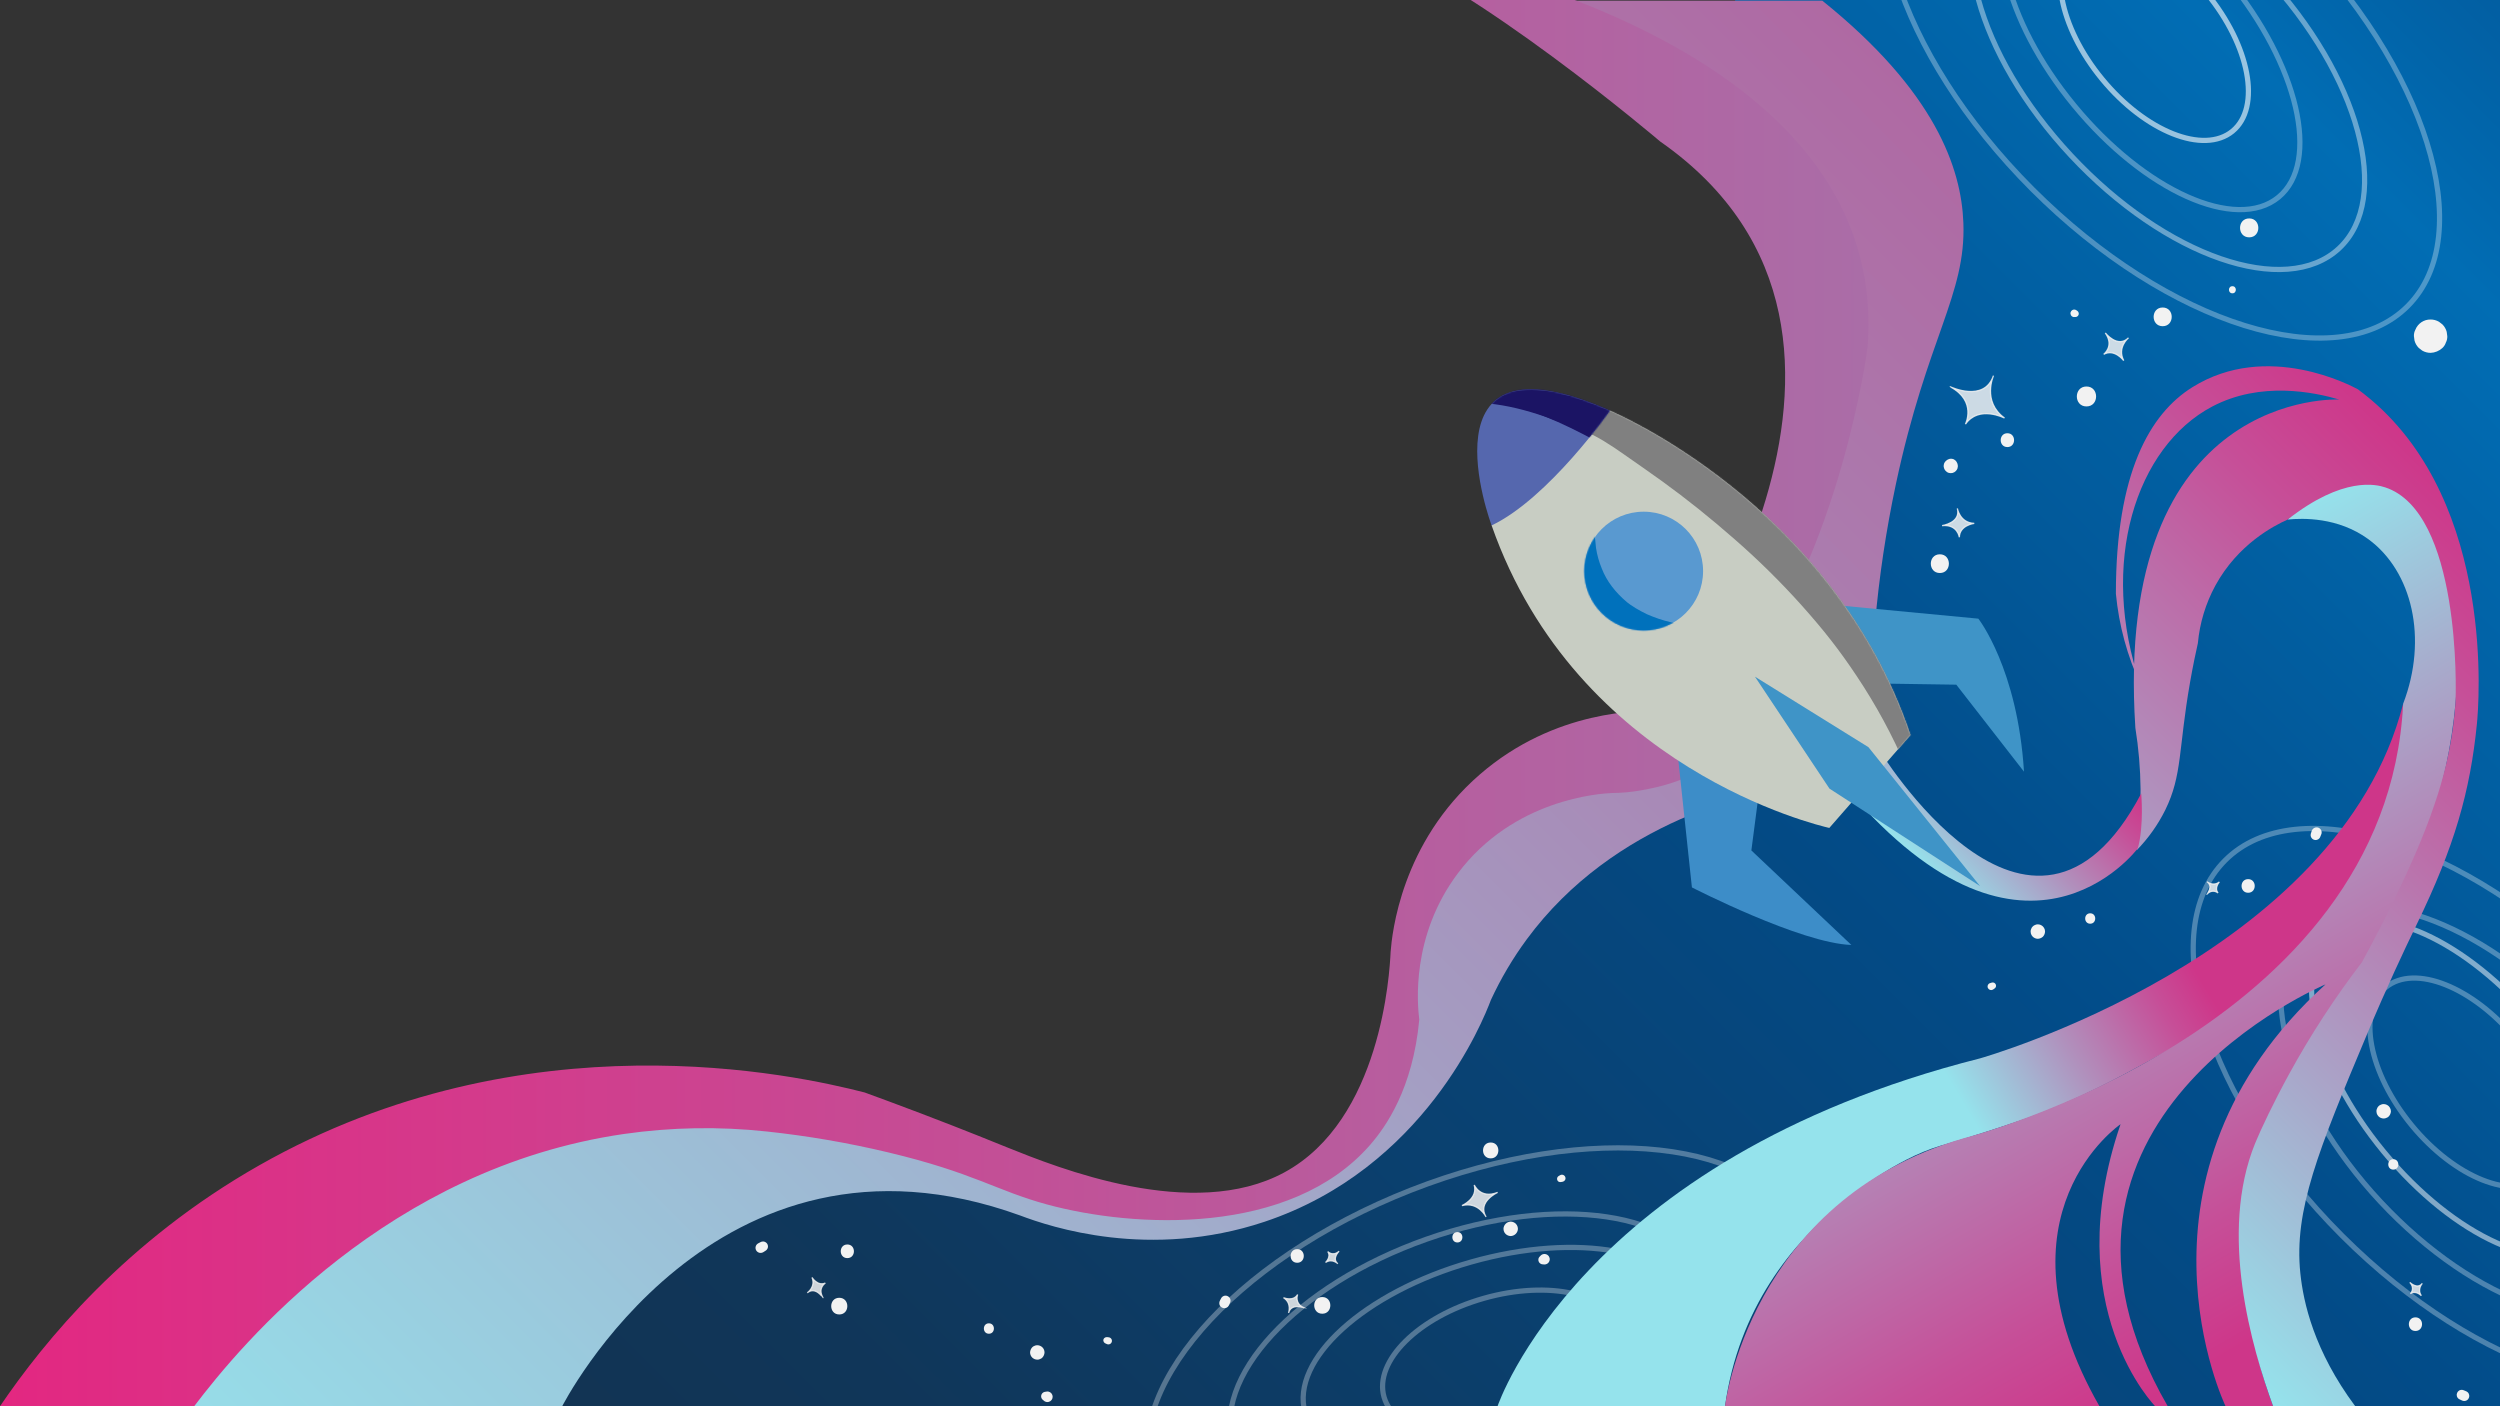<svg width="1920" height="1080" viewBox="0 0 1920 1080" fill="none" xmlns="http://www.w3.org/2000/svg">
<rect x="0" y="0" width="1920" height="1080" fill="#333333" stroke="none"/>
<g clip-path="url(#clip0_812_44)">
<path d="M318.5 1136.5L503.5 923.5L705.5 907.5L840.5 939.5L960 935.38L1055.5 881.5L1116.37 734.7L1262.34 600.1L1406.37 371.64L1451.5 175.5L1340.5 20.5L1307.98 -61.89L2004.5 -49.5L2070.79 1080L1003.5 1129.5" fill="url(#paint0_linear_812_44)"/>
<path opacity="0.3" d="M1168.03 1097.03C1218.23 1082.76 1252.57 1048.83 1244.73 1021.23C1236.89 993.629 1189.84 982.819 1139.63 997.082C1089.43 1011.34 1055.09 1045.28 1062.93 1072.88C1070.77 1100.48 1117.82 1111.29 1168.03 1097.03Z" stroke="white" stroke-width="4" stroke-miterlimit="10"/>
<path opacity="0.3" d="M1171.52 1116.27C1253.44 1093 1310.5 1041.22 1298.97 1000.62C1287.43 960.019 1211.67 945.974 1129.75 969.248C1047.83 992.522 990.774 1044.3 1002.31 1084.9C1013.84 1125.5 1089.6 1139.54 1171.52 1116.27Z" stroke="white" stroke-width="4" stroke-miterlimit="10"/>
<path opacity="0.3" d="M1163.24 1143.77C1263.54 1108.37 1329.68 1036.69 1310.97 983.659C1292.25 930.632 1195.77 916.342 1095.47 951.742C995.167 987.142 929.029 1058.83 947.745 1111.85C966.46 1164.88 1062.94 1179.17 1163.24 1143.77Z" stroke="white" stroke-width="4" stroke-miterlimit="10"/>
<path opacity="0.3" d="M1186.1 1175.21C1323.5 1121.34 1411.95 1019.19 1383.67 947.055C1355.39 874.922 1221.08 860.119 1083.68 913.992C946.282 967.865 857.828 1070.01 886.111 1142.15C914.394 1214.28 1048.7 1229.08 1186.1 1175.21Z" stroke="white" stroke-width="4" stroke-miterlimit="10"/>
<path opacity="0.3" d="M1952.38 904.2C1974.53 885.966 1965.6 838.518 1932.43 798.224C1899.26 757.929 1854.42 740.045 1832.26 758.279C1810.11 776.514 1819.04 823.961 1852.21 864.256C1885.38 904.551 1930.23 922.435 1952.38 904.2Z" stroke="white" stroke-width="4" stroke-miterlimit="10"/>
<path opacity="0.5" d="M1987.68 954.939C2020.26 928.116 2002.8 853.07 1948.68 787.318C1894.55 721.567 1824.26 690.01 1791.68 716.833C1759.09 743.657 1776.55 818.703 1830.67 884.454C1884.8 950.205 1955.09 981.763 1987.68 954.939Z" stroke="white" stroke-width="4" stroke-miterlimit="10"/>
<path opacity="0.3" d="M2034.15 994.267C2075.25 955.887 2049.72 861.754 1977.13 784.014C1904.53 706.275 1812.37 674.368 1771.27 712.748C1730.17 751.128 1755.7 845.261 1828.29 923C1900.89 1000.74 1993.05 1032.65 2034.15 994.267Z" stroke="white" stroke-width="4" stroke-miterlimit="10"/>
<path opacity="0.3" d="M2086.8 1038.67C2141.59 983.887 2101.4 854.876 1997.05 750.52C1892.69 646.164 1763.68 605.98 1708.89 660.767C1654.11 715.554 1694.29 844.564 1798.65 948.92C1903 1053.28 2032.01 1093.46 2086.8 1038.67Z" stroke="white" stroke-width="4" stroke-miterlimit="10"/>
<path d="M431.5 1080.5C431.5 1080.5 548.5 848.5 783.5 933.5C806.91 942.37 882.87 967.75 971.03 938.36C1093.81 897.41 1139 784 1145 768C1152.59 751.583 1161.82 735.974 1172.54 721.41C1239.69 630.33 1347 607 1390.62 600.1C1399.21 582.31 1407.77 563.3 1416.08 543.1C1425.22 520.85 1433.14 499.41 1440 479.01C1443.16 443.052 1448.5 407.319 1456 372.01C1480 259.14 1510 226.45 1507.87 171.07C1506.3 129.34 1486.37 70.29 1399.5 0.5H1185.5L1298.5 97.5L1355.06 183.21L1372.5 219.5L1389.09 351.27L1347.81 500.32L1320.5 552.5L1185.5 600.1L1098.5 687.5L1064.5 829.5L1010.5 898.5L971.32 921.6L944.5 927.5L852.5 930.5L702.5 880.5L492.5 825.5L318.5 851.13L194.5 917.5L25.68 1080L431.5 1080.5Z" fill="url(#paint1_linear_812_44)"/>
<path d="M0 1080C33.9 1030.12 96.64 953.08 199.25 894.88C403.72 778.88 611.55 825.57 664 839C673.44 842.43 688.52 848 707 855C742.83 868.64 768.28 879.1 773 881C812.36 896.85 915.84 938.51 986.25 900.47C1060.74 860.22 1067.25 747.47 1068 731C1069.07 717.27 1075.9 647.3 1136.54 594.76C1194.21 544.76 1260.26 545.48 1275 546C1275 546 1491 259.32 1275 108.66C1275 108.66 1131 -14 1046 -44C1046 -44 1454.47 12.91 1434.24 267C1434.24 267 1414.11 425.07 1333.05 528.56C1337.05 546.36 1333.36 558.39 1330.93 564.25C1317.41 596.78 1273.23 604.68 1260 607.04C1252.74 608.334 1245.38 609.003 1238 609.04C1228.86 609.45 1162.52 613.53 1119.56 670.81C1083.49 718.9 1088.56 771.55 1090 783.04C1085.12 835.89 1064.41 865.35 1052.18 879.36C990.89 949.55 870.89 943.23 804 925C764.91 914.34 748 900.73 682 885C651.37 877.701 620.308 872.357 589 869C552.452 865.028 515.549 865.666 479.16 870.9C298 897.18 185.77 1031.58 148.74 1080.5" fill="url(#paint2_linear_812_44)"/>
<path d="M1150.11 1080C1150.11 1080 1213.32 890.66 1520.66 812.83C1520.66 812.83 1796.19 735 1845.6 540.5C1845.57 549.689 1845.04 558.87 1844 568C1837.59 624.3 1813.44 664 1801 684C1769.88 734 1733 762.24 1716 775C1697.58 788.84 1681.72 797.56 1650 815C1631.54 825.15 1594 845.64 1556 859C1549.44 861.3 1531.74 867.31 1510 874C1499.2 877.32 1492.66 879.2 1490 880C1454.85 890.6 1422.37 917.63 1415.15 923.44C1376.43 954.62 1335.15 1004.75 1324.74 1080.5L1150.11 1080Z" fill="url(#paint3_linear_812_44)"/>
<path d="M1757 399C1773.43 375.82 1802.17 365 1828.79 371.81C1858.28 379.31 1879.47 406.92 1879.3 438.6C1879.3 438.6 1923 573 1807 761C1807 761 1674 890 1746 1080.5L1709.24 1080C1709.24 1080 1624 903 1786 756C1786 756 1537.66 860 1664.83 1080L1655.64 1080.5C1655.64 1080.5 1580.17 1004.77 1628.59 863.38C1628.59 863.38 1527.76 932 1612.38 1080L1324.74 1080.5C1324.74 1080.5 1342.94 922.42 1507.97 874.21C1507.97 874.21 1833.19 792 1845.6 540.5C1864.85 490.38 1852.51 438.61 1818.87 414.08C1795.47 397 1768.31 397.91 1757 399Z" fill="url(#paint4_linear_812_44)"/>
<path d="M1808.83 1080C1777.16 1037.36 1769.01 1000.41 1766.66 977.88C1761.66 929.49 1780.35 883.67 1818 794C1832.9 758.5 1846.44 729.66 1856 710C1885.13 650.07 1897.11 607.67 1902.27 555.88C1903.59 542.63 1916.85 388.26 1821 307C1816.79 303.43 1813.19 300.7 1810.88 299C1806.47 296.65 1741.36 261.39 1683.68 297.42C1651.07 317.8 1625 363.13 1625 456C1627.32 480.242 1633.74 503.914 1644 526C1611.53 432.44 1640.58 343 1699 312.21C1736.34 292.55 1777.32 301.21 1796.53 306.84C1796.53 306.84 1622.96 298 1639.96 559C1644.95 590.111 1645.29 621.79 1640.96 653C1649.87 643.883 1657.3 633.422 1662.96 622C1676.1 595.22 1672.96 575.43 1681.96 524C1684.27 510.81 1686.55 500.24 1687.96 494C1689.39 478.481 1693.96 463.416 1701.4 449.72C1718.74 417.93 1746.4 403.72 1756.96 399C1799.57 365.51 1825.18 372.11 1831.83 374.3C1889.52 393.3 1886.52 529.64 1885.74 540.5C1885.44 544.71 1884.91 550.76 1883.96 558C1881.24 578.079 1876.56 597.842 1869.96 617C1853.26 667.79 1815.51 736.21 1813.96 739C1793.12 766.192 1774.4 794.943 1757.96 825C1746.2 846.49 1736.24 867.5 1731.96 878C1703.82 947.11 1729.19 1034.75 1745.96 1080.5L1808.83 1080Z" fill="url(#paint5_linear_812_44)"/>
<path d="M1442 574C1442 574 1559.87 769.83 1644.44 609.42C1644.44 609.42 1646.7 634.06 1641.85 651.53C1641.85 651.53 1553 771 1412 598C1271 425 1442 574 1442 574Z" fill="url(#paint6_linear_812_44)"/>
<path d="M1288.28 577.41L1299.38 681.53C1299.38 681.53 1383.08 724.53 1421.84 725.72L1345.05 653.14L1354.93 577.34L1288.28 577.41Z" fill="#3D8DC8"/>
<path d="M1406.37 464.39L1519.37 475.13C1519.37 475.13 1549.49 513.39 1554.43 592.64L1502.43 525.83L1430.89 524.76L1406.37 464.39Z" fill="#3F94C7"/>
<path d="M1145.56 403.54C1145.56 403.54 1185.06 334.66 1236.41 315.4C1236.41 315.4 1407.26 386.5 1467.26 564.5L1404.91 635.86C1396.4 633.86 1211.24 590.68 1145.56 403.54Z" fill="#C8CDC3"/>
<mask id="mask0_812_44" style="mask-type:luminance" maskUnits="userSpaceOnUse" x="1145" y="315" width="323" height="321">
<path d="M1145.56 403.54C1145.56 403.54 1185.06 334.66 1236.41 315.4C1236.41 315.4 1407.26 386.5 1467.26 564.5L1404.91 635.86C1396.4 633.86 1211.24 590.68 1145.56 403.54Z" fill="white"/>
</mask>
<g mask="url(#mask0_812_44)">
<path d="M1215.52 330.46C1226.83 335.09 1237.16 341.88 1247.11 348.89C1257.06 355.9 1266.84 362.58 1276.57 369.63C1295.9 383.63 1313.45 397.75 1332.05 414.03C1350.41 430.025 1367.76 447.144 1384 465.29C1400.57 483.9 1412.44 498.9 1426 519.29C1440.77 541.401 1453.47 564.835 1463.91 589.29C1467.48 597.67 1480.46 600.15 1487.64 595.51C1496.36 589.9 1497.64 580.75 1493.87 571.78C1454.17 478.52 1381.59 404.02 1299.1 347.08C1275.21 330.59 1250.26 314.27 1222.65 304.72C1215.83 302.36 1208.04 307.41 1206.22 314.05C1204.11 321.7 1208.84 327.74 1215.55 330.48L1215.52 330.46Z" fill="#808080"/>
</g>
<path d="M1145.56 403.54C1145.56 403.54 1087.79 249.54 1236.41 315.4C1236.41 315.4 1189.51 382.55 1145.56 403.54Z" fill="#5567AE"/>
<mask id="mask1_812_44" style="mask-type:luminance" maskUnits="userSpaceOnUse" x="1134" y="299" width="103" height="105">
<path d="M1145.56 403.54C1145.56 403.54 1087.79 249.54 1236.41 315.4C1236.41 315.4 1189.51 382.55 1145.56 403.54Z" fill="white"/>
</mask>
<g mask="url(#mask1_812_44)">
<path d="M1117.53 299.72C1126.7 306.08 1139.2 306.41 1149.99 308.31C1161.44 310.31 1172.73 312.93 1183.99 315.65C1206.63 321.092 1228.86 328.109 1250.52 336.65C1258.52 339.78 1274.95 350.13 1282.01 340.98C1286.11 335.68 1281.01 329.51 1276.63 326.54C1271.7 323.17 1265.63 321.19 1260.14 318.93C1238.83 310.343 1216.86 303.504 1194.44 298.48C1181.69 295.684 1168.81 293.544 1155.84 292.07C1149.24 291.25 1142.46 290.2 1135.84 290.2C1132.84 290.2 1129.73 290.31 1126.7 290.51C1123.16 290.74 1120.7 291.84 1117.52 293.41C1114.86 294.72 1115.43 298.3 1117.52 299.75L1117.53 299.72Z" fill="#1B1464"/>
<path d="M1120.28 309.86C1150.28 306.86 1180.07 316.86 1207.54 327.8C1221.24 333.179 1234.63 339.298 1247.67 346.13C1253.98 349.463 1260.19 352.993 1266.3 356.72C1272.67 360.59 1279.83 365.07 1286.97 367.26C1294.11 369.45 1297.41 360.79 1293.58 355.9C1288.87 349.9 1281 344.79 1274.58 340.9C1267.71 336.72 1260.71 332.773 1253.58 329.06C1239.72 321.757 1225.38 315.409 1210.65 310.06C1195.97 304.81 1180.9 300.06 1165.47 297.68C1157.61 296.357 1149.65 295.774 1141.68 295.94C1133.16 296.25 1125.88 298.51 1118.24 302.16C1114.62 303.89 1116.24 310.29 1120.33 309.88L1120.28 309.86Z" fill="#1B1464"/>
<path d="M1125.82 297.59C1132.95 299.89 1139.82 302.98 1146.9 305.47C1153.42 307.76 1159.9 310.08 1166.48 312.34C1179.97 316.936 1193.16 322.342 1206 328.53C1218.89 334.8 1231.6 341.69 1244 348.89C1250 352.35 1255.82 356.01 1261.67 359.66C1267.36 363.22 1274.46 369.8 1281.58 369.09C1285.68 368.68 1288.15 365.59 1287.38 361.47C1286.02 354.26 1277.43 349.47 1271.96 345.47C1265.96 341.03 1259.66 336.93 1253.29 333C1240.35 325.097 1226.81 318.213 1212.8 312.41C1199.06 306.552 1185.01 301.471 1170.7 297.19C1163.5 295.1 1156.19 293.431 1148.8 292.19C1141.43 290.94 1134.28 290.83 1126.86 290.19C1122.48 289.82 1122.01 296.31 1125.86 297.56L1125.82 297.59Z" fill="#1B1464"/>
</g>
<path d="M1262.34 484.23C1287.54 484.23 1307.97 463.801 1307.97 438.6C1307.97 413.399 1287.54 392.97 1262.34 392.97C1237.14 392.97 1216.71 413.399 1216.71 438.6C1216.71 463.801 1237.14 484.23 1262.34 484.23Z" fill="#5999D0"/>
<mask id="mask2_812_44" style="mask-type:luminance" maskUnits="userSpaceOnUse" x="1216" y="392" width="92" height="93">
<path d="M1262.34 484.23C1287.54 484.23 1307.97 463.801 1307.97 438.6C1307.97 413.399 1287.54 392.97 1262.34 392.97C1237.14 392.97 1216.71 413.399 1216.71 438.6C1216.71 463.801 1237.14 484.23 1262.34 484.23Z" fill="white"/>
</mask>
<g mask="url(#mask2_812_44)">
<path d="M1214.16 400C1212.52 403.12 1210.25 405.55 1208.58 408.64C1206.7 412.432 1205.6 416.564 1205.35 420.79C1204.63 427.958 1205.15 435.196 1206.87 442.19C1210.67 456.853 1218.44 470.185 1229.32 480.72C1241.24 492.22 1256.38 500.31 1272.24 504.84C1288.9 509.6 1306.79 511.84 1323.82 508.41C1329.38 507.3 1333.4 501.26 1333.4 495.83C1333.4 490.6 1329.4 484.06 1323.82 483.25C1309.12 481.1 1296.62 481.25 1283.09 477.88C1276.86 476.379 1270.77 474.328 1264.9 471.75C1261.96 470.32 1259.06 468.82 1256.27 467.12C1254.87 466.27 1253.49 465.38 1252.15 464.45C1251.25 463.857 1250.39 463.213 1249.57 462.52C1240.84 455.19 1233.93 446.47 1230.13 436.52C1228.03 431.471 1226.55 426.186 1225.73 420.78C1225.36 417.65 1225.22 414.45 1224.67 411.34C1224.45 410.08 1224.07 408.84 1223.83 407.58C1223.59 406.32 1223.33 406 1223.34 406.92C1223.49 405.97 1223.66 405.03 1223.87 404.09C1224.99 398.49 1217.12 394.36 1214.16 399.99V400Z" fill="#0071BC"/>
</g>
<path d="M1347.81 519.69L1405.02 605.65L1520.66 680.51L1434.95 573.82L1347.81 519.69Z" fill="#3F94C7"/>
<path opacity="0.6" d="M1714.62 100.715C1736.77 82.481 1727.84 35.033 1694.67 -5.262C1661.5 -45.557 1616.65 -63.44 1594.5 -45.206C1572.35 -26.971 1581.28 20.476 1614.45 60.771C1647.62 101.066 1692.47 118.949 1714.62 100.715Z" stroke="white" stroke-width="4" stroke-miterlimit="10"/>
<path opacity="0.3" d="M1749.91 151.444C1782.5 124.621 1765.04 49.574 1710.91 -16.177C1656.79 -81.928 1586.5 -113.485 1553.91 -86.662C1521.33 -59.838 1538.79 15.208 1592.91 80.959C1647.03 146.71 1717.33 178.267 1749.91 151.444Z" stroke="white" stroke-width="4" stroke-miterlimit="10"/>
<path opacity="0.4" d="M1796.42 190.726C1837.52 152.346 1811.99 58.213 1739.39 -19.526C1666.8 -97.266 1574.63 -129.173 1533.53 -90.793C1492.43 -52.413 1517.96 41.72 1590.56 119.46C1663.15 197.199 1755.32 229.106 1796.42 190.726Z" stroke="white" stroke-width="4" stroke-miterlimit="10"/>
<path opacity="0.3" d="M1849.09 235.128C1903.87 180.341 1863.69 51.331 1759.33 -53.025C1654.98 -157.381 1525.97 -197.565 1471.18 -142.778C1416.39 -87.991 1456.58 41.019 1560.93 145.375C1665.29 249.731 1794.3 289.915 1849.09 235.128Z" stroke="white" stroke-width="4" stroke-miterlimit="10"/>
<path d="M1015.51 1008.94C1023.75 1008.94 1023.77 996.13 1015.51 996.13C1007.25 996.13 1007.25 1008.94 1015.51 1008.94Z" fill="#F2F2F2"/>
<path d="M996.25 969.81C1002.99 969.81 1003 959.34 996.25 959.34C989.5 959.34 989.51 969.81 996.25 969.81Z" fill="#F2F2F2"/>
<path d="M1160.22 943.75L1158.69 944.31L1160.22 943.75Z" fill="#F2F2F2"/>
<path d="M1160.22 949.29C1161.68 949.247 1163.06 948.65 1164.09 947.62C1165.12 946.59 1165.72 945.206 1165.76 943.75L1165.56 942.27C1165.31 941.344 1164.82 940.499 1164.14 939.82C1163.08 938.804 1161.68 938.226 1160.22 938.2C1158.76 938.24 1157.37 938.838 1156.34 939.87C1155.31 940.902 1154.71 942.291 1154.67 943.75L1154.87 945.22C1155.12 946.146 1155.61 946.99 1156.29 947.67C1157.35 948.688 1158.75 949.267 1160.22 949.29Z" fill="#F2F2F2"/>
<path d="M1119.27 954.22C1124.39 954.22 1124.4 946.22 1119.27 946.22C1114.14 946.22 1114.13 954.22 1119.27 954.22Z" fill="#F2F2F2"/>
<path d="M1144.86 889.63C1152.7 889.63 1152.71 877.44 1144.86 877.44C1137.01 877.44 1137 889.63 1144.86 889.63Z" fill="#F2F2F2"/>
<path d="M1199.58 904.89L1198.06 905.45L1199.58 904.89Z" fill="#F2F2F2"/>
<path d="M1198.2 902.53L1197.01 903.21C1196.49 903.524 1196.11 904.014 1195.93 904.589C1195.74 905.163 1195.77 905.785 1196.01 906.34C1196.2 906.84 1196.55 907.261 1197.01 907.54C1197.6 907.856 1198.29 907.945 1198.94 907.79L1200.31 907.53C1201 907.338 1201.59 906.887 1201.95 906.27C1202.17 905.906 1202.29 905.494 1202.32 905.071C1202.34 904.648 1202.26 904.225 1202.08 903.84C1201.93 903.483 1201.71 903.162 1201.42 902.898C1201.14 902.634 1200.8 902.433 1200.44 902.309C1200.07 902.185 1199.68 902.141 1199.29 902.179C1198.91 902.217 1198.54 902.337 1198.2 902.53Z" fill="#F2F2F2"/>
<path d="M1186.2 967.07L1184.67 967.64L1186.2 967.07Z" fill="#F2F2F2"/>
<path d="M1183.32 964.2L1182.44 965.11C1182.02 965.538 1181.71 966.064 1181.54 966.64C1181.35 967.389 1181.41 968.181 1181.72 968.89C1181.95 969.441 1182.32 969.921 1182.79 970.28C1183 970.493 1183.26 970.648 1183.55 970.73C1183.96 970.941 1184.43 971.041 1184.89 971.02L1186.2 971.14C1186.9 971.127 1187.59 970.934 1188.2 970.58C1188.8 970.226 1189.3 969.723 1189.65 969.12C1190.01 968.514 1190.2 967.824 1190.21 967.12C1190.23 966.578 1190.11 966.04 1189.86 965.56C1189.69 965.06 1189.41 964.609 1189.02 964.25C1188.26 963.489 1187.22 963.061 1186.15 963.061C1185.07 963.061 1184.03 963.489 1183.27 964.25L1183.32 964.2Z" fill="#F2F2F2"/>
<path d="M940.34 1000.89L941.34 998.8L940.34 1000.89Z" fill="#F2F2F2"/>
<path d="M944.1 1001.93L944.92 999.93C945.066 999.43 945.106 998.905 945.039 998.389C944.972 997.873 944.799 997.376 944.53 996.93C944.096 996.231 943.457 995.683 942.7 995.36C941.849 994.994 940.893 994.952 940.013 995.241C939.133 995.53 938.389 996.131 937.92 996.93L936.92 998.83C936.433 999.75 936.294 1000.82 936.53 1001.83C936.683 1002.4 936.967 1002.92 937.36 1003.36C937.752 1003.8 938.242 1004.14 938.79 1004.36C939.262 1004.57 939.773 1004.68 940.29 1004.68C940.807 1004.68 941.318 1004.57 941.79 1004.36C942.272 1004.2 942.705 1003.92 943.05 1003.55C943.529 1003.07 943.874 1002.48 944.05 1001.83L944.1 1001.93Z" fill="#F2F2F2"/>
<path opacity="0.84" d="M1027.45 970.53C1027.45 970.53 1023.06 966.19 1018.02 969.58C1018.02 969.58 1022.62 965.36 1019.7 961.2C1019.7 961.2 1023.49 965.3 1028.44 960.92C1028.44 960.92 1022.58 966.59 1027.45 970.53Z" fill="#F2F2F2" stroke="#F2F2F2" stroke-miterlimit="10"/>
<path opacity="0.84" d="M989.58 1008.35C989.58 1008.35 992.41 1000.82 985.71 996.62C985.71 996.62 993.18 999.87 996.59 994.19C996.59 994.19 993.71 1000.87 1001.59 1004.45C1001.55 1004.45 991.7 1000.47 989.58 1008.35Z" fill="#F2F2F2" stroke="#F2F2F2" stroke-miterlimit="10"/>
<path opacity="0.84" d="M1141.29 934.58C1141.29 934.58 1135.45 922.58 1122.76 925.9C1122.76 925.9 1135.17 920.6 1132.2 910.04C1132.2 910.04 1136.98 921.1 1150.2 915.74C1150.2 915.74 1134.2 923.07 1141.29 934.58Z" fill="#F2F2F2" stroke="#F2F2F2" stroke-miterlimit="10"/>
<path d="M644.56 1009.51C652.8 1009.51 652.82 996.7 644.56 996.7C636.3 996.7 636.3 1009.51 644.56 1009.51Z" fill="#F2F2F2"/>
<path d="M650.76 966.23C657.49 966.23 657.5 955.76 650.76 955.76C644.02 955.76 644.01 966.23 650.76 966.23Z" fill="#F2F2F2"/>
<path d="M796.65 1038.67L795.08 1038.25L796.65 1038.67Z" fill="#F2F2F2"/>
<path d="M796.65 1044.22C797.39 1044.25 798.126 1044.09 798.78 1043.74C799.47 1043.53 800.088 1043.13 800.57 1042.59C801.565 1041.52 802.14 1040.13 802.19 1038.67C802.187 1037.2 801.605 1035.79 800.57 1034.75C799.518 1033.73 798.116 1033.15 796.65 1033.13C795.908 1033.1 795.17 1033.26 794.51 1033.6C793.826 1033.83 793.21 1034.22 792.72 1034.75C791.74 1035.83 791.167 1037.21 791.1 1038.67C791.101 1040.14 791.683 1041.55 792.72 1042.59C793.775 1043.61 795.18 1044.2 796.65 1044.22Z" fill="#F2F2F2"/>
<path d="M759.47 1024.31C764.59 1024.31 764.6 1016.31 759.47 1016.31C754.34 1016.31 754.33 1024.31 759.47 1024.31Z" fill="#F2F2F2"/>
<path d="M851.23 1029.68L849.65 1029.26L851.23 1029.68Z" fill="#F2F2F2"/>
<path d="M851.23 1027L850.32 1026.91C850.18 1026.9 850.04 1026.9 849.9 1026.91C849.213 1026.92 848.556 1027.19 848.07 1027.68C847.765 1027.98 847.547 1028.36 847.438 1028.77C847.329 1029.18 847.333 1029.62 847.45 1030.03C847.629 1030.68 848.052 1031.24 848.63 1031.59C848.756 1031.66 848.886 1031.71 849.02 1031.76L849.85 1032.14C850.269 1032.38 850.746 1032.51 851.23 1032.51C851.714 1032.51 852.19 1032.38 852.61 1032.14C853.023 1031.9 853.365 1031.55 853.603 1031.14C853.841 1030.72 853.967 1030.25 853.967 1029.78C853.967 1029.3 853.841 1028.83 853.603 1028.41C853.365 1028 853.023 1027.65 852.61 1027.41C852.19 1027.17 851.714 1027.04 851.23 1027.04V1027Z" fill="#F2F2F2"/>
<path d="M804.39 1072.72L802.81 1072.3L804.39 1072.72Z" fill="#F2F2F2"/>
<path d="M803.31 1068.8L802.13 1069.01C801.545 1069.17 801.012 1069.49 800.586 1069.92C800.159 1070.35 799.853 1070.89 799.699 1071.48C799.544 1072.06 799.546 1072.68 799.704 1073.27C799.862 1073.85 800.171 1074.39 800.6 1074.82L801.51 1075.59C802.01 1076.09 802.63 1076.45 803.31 1076.64C804.018 1076.83 804.763 1076.83 805.47 1076.64C806.326 1076.4 807.08 1075.89 807.617 1075.18C808.155 1074.47 808.445 1073.61 808.445 1072.72C808.445 1071.83 808.155 1070.97 807.617 1070.26C807.08 1069.55 806.326 1069.04 805.47 1068.8C804.763 1068.61 804.018 1068.61 803.31 1068.8Z" fill="#F2F2F2"/>
<path d="M584.13 958.35L586.13 957.2L584.13 958.35Z" fill="#F2F2F2"/>
<path d="M586.11 961.73L587.92 960.58C588.77 960.065 589.397 959.252 589.68 958.3C589.883 957.566 589.863 956.788 589.622 956.066C589.381 955.344 588.93 954.71 588.326 954.245C587.723 953.78 586.995 953.506 586.235 953.457C585.475 953.408 584.718 953.587 584.06 953.97L582.16 954.97C581.268 955.494 580.619 956.35 580.357 957.351C580.094 958.352 580.239 959.416 580.76 960.31C581.282 961.186 582.119 961.83 583.1 962.11C584.113 962.378 585.19 962.238 586.1 961.72L586.11 961.73Z" fill="#F2F2F2"/>
<path opacity="0.84" d="M620 992.88C620 992.88 626.66 988.37 623.62 981.07C623.62 981.07 627.84 988.07 633.9 985.36C633.9 985.36 627.69 989.16 632.02 996.61C632.05 996.61 626.31 987.67 620 992.88Z" fill="#F2F2F2" stroke="#F2F2F2" stroke-miterlimit="10"/>
<path opacity="0.84" d="M1634.67 259.46C1634.67 259.46 1625.67 266.84 1631.02 276.95C1631.02 276.95 1624.02 267.48 1615.64 272.12C1615.64 272.12 1624.08 265.84 1616.86 255.68C1616.86 255.68 1626.32 267.8 1634.67 259.46Z" fill="#F2F2F2" stroke="#F2F2F2" stroke-miterlimit="10"/>
<path opacity="0.84" d="M1531 288.51C1531 288.51 1522 308.46 1539.46 321.05C1539.46 321.05 1519.74 310.92 1509.46 325.76C1509.46 325.76 1518.46 308.1 1497.78 297.02C1497.77 297 1523.84 309.55 1531 288.51Z" fill="#F2F2F2" stroke="#F2F2F2" stroke-miterlimit="10"/>
<path opacity="0.84" d="M1503.23 390.48C1503.23 390.48 1505.13 401.61 1516.23 401.95C1516.23 401.95 1504.88 403.31 1504.78 412.61C1504.78 412.61 1503.52 402.47 1491.5 403.69C1491.5 403.69 1506.25 401.53 1503.23 390.48Z" fill="#F2F2F2" stroke="#F2F2F2" stroke-miterlimit="10"/>
<path d="M1866.7 258.18L1866.39 259.32L1866.7 258.18Z" fill="#F2F2F2"/>
<path d="M1866.7 271C1870.07 270.865 1873.28 269.536 1875.76 267.25C1876.99 266.131 1877.9 264.711 1878.41 263.13C1879.21 261.61 1879.59 259.906 1879.52 258.19L1879.06 254.79C1878.47 252.65 1877.33 250.699 1875.76 249.13L1873.17 247.13C1871.21 245.981 1868.97 245.377 1866.7 245.38C1864.18 245.341 1861.7 246.075 1859.61 247.484C1857.52 248.893 1855.9 250.908 1854.99 253.26C1854.19 254.776 1853.81 256.478 1853.89 258.19L1854.35 261.6C1854.94 263.737 1856.07 265.684 1857.64 267.25L1860.24 269.25C1862.2 270.396 1864.43 270.997 1866.7 270.99V271Z" fill="#F2F2F2"/>
<path d="M1602.41 312.14C1612.27 312.14 1612.28 296.83 1602.41 296.83C1592.54 296.83 1592.55 312.14 1602.41 312.14Z" fill="#F2F2F2"/>
<path d="M1593 240.59L1594.14 240.9L1593 240.59Z" fill="#F2F2F2"/>
<path d="M1593 243.48H1593.61H1593.88C1594.34 243.482 1594.79 243.357 1595.19 243.12C1595.38 242.99 1595.57 242.84 1595.75 242.69C1596.07 242.375 1596.3 241.981 1596.41 241.548C1596.52 241.116 1596.52 240.661 1596.4 240.23C1596.32 240.004 1596.23 239.784 1596.12 239.57C1595.9 239.185 1595.58 238.865 1595.19 238.64L1594.97 238.49L1594.46 238.14C1594.02 237.878 1593.51 237.739 1593 237.739C1592.49 237.739 1591.98 237.878 1591.54 238.14C1590.9 238.534 1590.43 239.15 1590.21 239.87C1590.01 240.623 1590.12 241.422 1590.5 242.1C1590.75 242.538 1591.12 242.9 1591.56 243.151C1592 243.402 1592.49 243.533 1593 243.53V243.48Z" fill="#F2F2F2"/>
<path d="M1727.38 182.28C1736.73 182.28 1736.74 167.75 1727.38 167.75C1718.02 167.75 1718.01 182.28 1727.38 182.28Z" fill="#F2F2F2"/>
<path d="M1541.68 343.35C1548.51 343.35 1548.52 332.72 1541.68 332.72C1534.84 332.72 1534.83 343.35 1541.68 343.35Z" fill="#F2F2F2"/>
<path d="M1660.94 250.53C1670.19 250.53 1670.2 236.16 1660.94 236.16C1651.68 236.16 1651.67 250.53 1660.94 250.53Z" fill="#F2F2F2"/>
<path d="M1489.81 440.08C1499.06 440.08 1499.07 425.7 1489.81 425.7C1480.55 425.7 1480.54 440.08 1489.81 440.08Z" fill="#F2F2F2"/>
<path d="M1498.18 357.94L1498.5 356.8L1498.18 357.94Z" fill="#F2F2F2"/>
<path d="M1502.9 355.18L1502.66 354.74C1502.36 354.174 1501.92 353.695 1501.38 353.35C1500.91 352.91 1500.32 352.603 1499.69 352.46L1498.38 352.28C1497.5 352.278 1496.63 352.513 1495.87 352.96L1495.42 353.22L1494.32 354.08L1493.46 355.18C1493.07 355.778 1492.85 356.468 1492.81 357.18C1492.68 357.655 1492.68 358.155 1492.81 358.63C1493 360.045 1493.74 361.328 1494.87 362.2C1495.39 362.687 1496.04 363.031 1496.73 363.2L1498.18 363.39L1499.64 363.2L1500.94 362.64L1502.05 361.79L1502.9 360.68C1503.29 360.083 1503.52 359.393 1503.55 358.68C1503.68 358.205 1503.68 357.705 1503.55 357.23C1503.51 356.518 1503.29 355.828 1502.9 355.23V355.18Z" fill="#F2F2F2"/>
<path d="M1714.49 225.27C1718.01 225.27 1718.02 219.8 1714.49 219.8C1710.96 219.8 1710.97 225.27 1714.49 225.27Z" fill="#F2F2F2"/>
<path d="M1726.58 685.64C1733.31 685.64 1733.32 675.17 1726.58 675.17C1719.84 675.17 1719.83 685.64 1726.58 685.64Z" fill="#F2F2F2"/>
<path d="M1565.06 715.47L1566.53 714.78L1565.06 715.47Z" fill="#F2F2F2"/>
<path d="M1565.06 721C1566.52 720.935 1567.91 720.358 1568.98 719.37C1569.97 718.301 1570.55 716.909 1570.6 715.45L1570.41 713.98C1570.15 713.054 1569.66 712.21 1568.98 711.53C1567.93 710.507 1566.53 709.924 1565.06 709.9C1564.32 709.874 1563.58 710.039 1562.92 710.38C1562.24 710.604 1561.63 711.001 1561.14 711.53C1560.61 712.011 1560.21 712.625 1559.99 713.31C1559.64 713.968 1559.48 714.707 1559.51 715.45L1559.71 716.93C1559.96 717.855 1560.46 718.697 1561.14 719.37C1562.19 720.396 1563.59 720.98 1565.06 721Z" fill="#F2F2F2"/>
<path d="M1605.28 709.41C1610.41 709.41 1610.42 701.41 1605.28 701.41C1600.14 701.41 1600.15 709.41 1605.28 709.41Z" fill="#F2F2F2"/>
<path d="M1529.23 757.62L1530.7 756.92L1529.23 757.62Z" fill="#F2F2F2"/>
<path d="M1530.61 760L1531.76 759.21C1532.28 758.898 1532.67 758.407 1532.85 757.829C1533.04 757.251 1533 756.625 1532.76 756.07C1532.52 755.503 1532.09 755.043 1531.54 754.775C1530.98 754.508 1530.35 754.453 1529.76 754.62L1528.44 755C1528.07 755.107 1527.72 755.291 1527.43 755.541C1527.13 755.79 1526.89 756.1 1526.73 756.448C1526.56 756.797 1526.47 757.176 1526.46 757.563C1526.45 757.949 1526.52 758.333 1526.67 758.69C1526.8 759.017 1527 759.314 1527.25 759.563C1527.5 759.813 1527.79 760.009 1528.12 760.14C1528.51 760.313 1528.93 760.391 1529.35 760.367C1529.78 760.342 1530.19 760.217 1530.55 760H1530.61Z" fill="#F2F2F2"/>
<path d="M1779.11 639.35L1778.33 641.51L1779.11 639.35Z" fill="#F2F2F2"/>
<path d="M1775.34 638.31L1774.7 640.31C1774.49 641.044 1774.51 641.823 1774.75 642.546C1774.99 643.269 1775.45 643.904 1776.05 644.369C1776.65 644.833 1777.38 645.107 1778.15 645.153C1778.91 645.2 1779.66 645.017 1780.32 644.63L1781.1 644.03C1781.58 643.564 1781.92 642.981 1782.1 642.34L1782.9 640.34C1783.17 639.342 1783.04 638.275 1782.53 637.376C1782.02 636.476 1781.17 635.816 1780.17 635.54C1779.17 635.288 1778.11 635.431 1777.22 635.94C1776.32 636.448 1775.66 637.283 1775.36 638.27L1775.34 638.31Z" fill="#F2F2F2"/>
<path opacity="0.84" d="M1695 677.2C1695 677.2 1699.75 681.13 1704.48 677.32C1704.48 677.32 1700.26 681.93 1703.48 685.82C1703.48 685.82 1699.35 682.06 1694.8 686.82C1694.83 686.86 1700.17 680.7 1695 677.2Z" fill="#F2F2F2" stroke="#F2F2F2" stroke-miterlimit="10"/>
<path d="M1855.07 1022.2C1861.81 1022.2 1861.82 1011.73 1855.07 1011.73C1848.32 1011.73 1848.32 1022.2 1855.07 1022.2Z" fill="#F2F2F2"/>
<path d="M1830.67 853.5L1831.27 855.01L1830.67 853.5Z" fill="#F2F2F2"/>
<path d="M1830.67 859C1831.41 859.033 1832.15 858.868 1832.81 858.52C1833.49 858.301 1834.11 857.908 1834.59 857.38C1835.58 856.306 1836.16 854.918 1836.22 853.46L1836 852C1835.74 851.075 1835.25 850.232 1834.57 849.55C1833.52 848.533 1832.12 847.954 1830.65 847.93C1829.91 847.896 1829.17 848.061 1828.51 848.41C1827.83 848.627 1827.21 849.02 1826.73 849.55C1826.2 850.038 1825.8 850.654 1825.58 851.34C1825.23 851.997 1825.06 852.736 1825.1 853.48L1825.3 854.95C1825.55 855.878 1826.05 856.723 1826.73 857.4C1827.78 858.417 1829.19 858.996 1830.65 859.02L1830.67 859Z" fill="#F2F2F2"/>
<path d="M1838.05 898.28C1843.18 898.28 1843.19 890.28 1838.05 890.28C1832.91 890.28 1832.92 898.28 1838.05 898.28Z" fill="#F2F2F2"/>
<path d="M1892.59 1072.08L1890.48 1071.16L1892.59 1072.08Z" fill="#F2F2F2"/>
<path d="M1893.63 1068.31L1891.63 1067.54C1891.13 1067.4 1890.61 1067.35 1890.09 1067.42C1889.57 1067.49 1889.08 1067.66 1888.63 1067.92C1887.93 1068.35 1887.38 1068.99 1887.06 1069.75C1886.71 1070.54 1886.64 1071.42 1886.87 1072.25C1887.13 1073.22 1887.76 1074.04 1888.63 1074.54L1890.55 1075.45C1891.16 1075.8 1891.85 1075.99 1892.55 1075.98L1893.55 1075.84C1894.12 1075.69 1894.65 1075.41 1895.09 1075.02C1895.53 1074.62 1895.87 1074.13 1896.08 1073.58C1896.29 1073.11 1896.4 1072.6 1896.4 1072.08C1896.4 1071.56 1896.29 1071.05 1896.08 1070.58C1895.93 1070.1 1895.65 1069.67 1895.28 1069.33C1894.8 1068.85 1894.2 1068.51 1893.55 1068.33L1893.63 1068.31Z" fill="#F2F2F2"/>
<path opacity="0.84" d="M1860.34 985.64C1860.34 985.64 1856.1 990.13 1859.6 995.1C1859.6 995.1 1855.27 990.58 1851.18 993.6C1851.18 993.6 1855.18 989.72 1850.71 984.86C1850.71 984.86 1856.5 990.6 1860.34 985.64Z" fill="#F2F2F2" stroke="#F2F2F2" stroke-miterlimit="10"/>
</g>
<defs>
<linearGradient id="paint0_linear_812_44" x1="690.22" y1="1508.22" x2="2126.22" y2="72.22" gradientUnits="userSpaceOnUse">
<stop stop-color="#133250"/>
<stop offset="0.15" stop-color="#103659"/>
<stop offset="0.39" stop-color="#094273"/>
<stop offset="0.57" stop-color="#024C89"/>
<stop offset="0.87" stop-color="#016DB4"/>
<stop offset="0.99" stop-color="#02589A"/>
</linearGradient>
<linearGradient id="paint1_linear_812_44" x1="246.94" y1="1301.26" x2="1475.66" y2="72.54" gradientUnits="userSpaceOnUse">
<stop stop-color="#95E3EC"/>
<stop offset="0.24" stop-color="#9CC3D9"/>
<stop offset="0.76" stop-color="#AA82B2"/>
<stop offset="1" stop-color="#AF69A3"/>
</linearGradient>
<linearGradient id="paint2_linear_812_44" x1="0" y1="518.25" x2="1434.96" y2="518.25" gradientUnits="userSpaceOnUse">
<stop stop-color="#E32781"/>
<stop offset="0.6" stop-color="#BF5499"/>
<stop offset="1" stop-color="#AA6DA7"/>
</linearGradient>
<linearGradient id="paint3_linear_812_44" x1="1511.77" y1="854.34" x2="1688.3" y2="748.9" gradientUnits="userSpaceOnUse">
<stop stop-color="#95E3EC"/>
<stop offset="0.44" stop-color="#B091BD"/>
<stop offset="0.82" stop-color="#C64F98"/>
<stop offset="1" stop-color="#CE3689"/>
</linearGradient>
<linearGradient id="paint4_linear_812_44" x1="1485.59" y1="548.34" x2="1781.13" y2="1060.23" gradientUnits="userSpaceOnUse">
<stop stop-color="#95E3EC"/>
<stop offset="0.4" stop-color="#B091BD"/>
<stop offset="0.75" stop-color="#C64F98"/>
<stop offset="0.91" stop-color="#CE3689"/>
</linearGradient>
<linearGradient id="paint5_linear_812_44" x1="1549.42" y1="883.9" x2="1974.11" y2="459.21" gradientUnits="userSpaceOnUse">
<stop stop-color="#95E3EC"/>
<stop offset="0.44" stop-color="#B091BD"/>
<stop offset="0.82" stop-color="#C64F98"/>
<stop offset="1" stop-color="#CE3689"/>
</linearGradient>
<linearGradient id="paint6_linear_812_44" x1="1446.87" y1="636.22" x2="1559.06" y2="524.03" gradientUnits="userSpaceOnUse">
<stop stop-color="#95E3EC"/>
<stop offset="0.44" stop-color="#B091BD"/>
<stop offset="0.82" stop-color="#C64F98"/>
<stop offset="1" stop-color="#CE3689"/>
</linearGradient>
<clipPath id="clip0_812_44">
<rect width="1920" height="1080" fill="white"/>
</clipPath>
</defs>
</svg>
